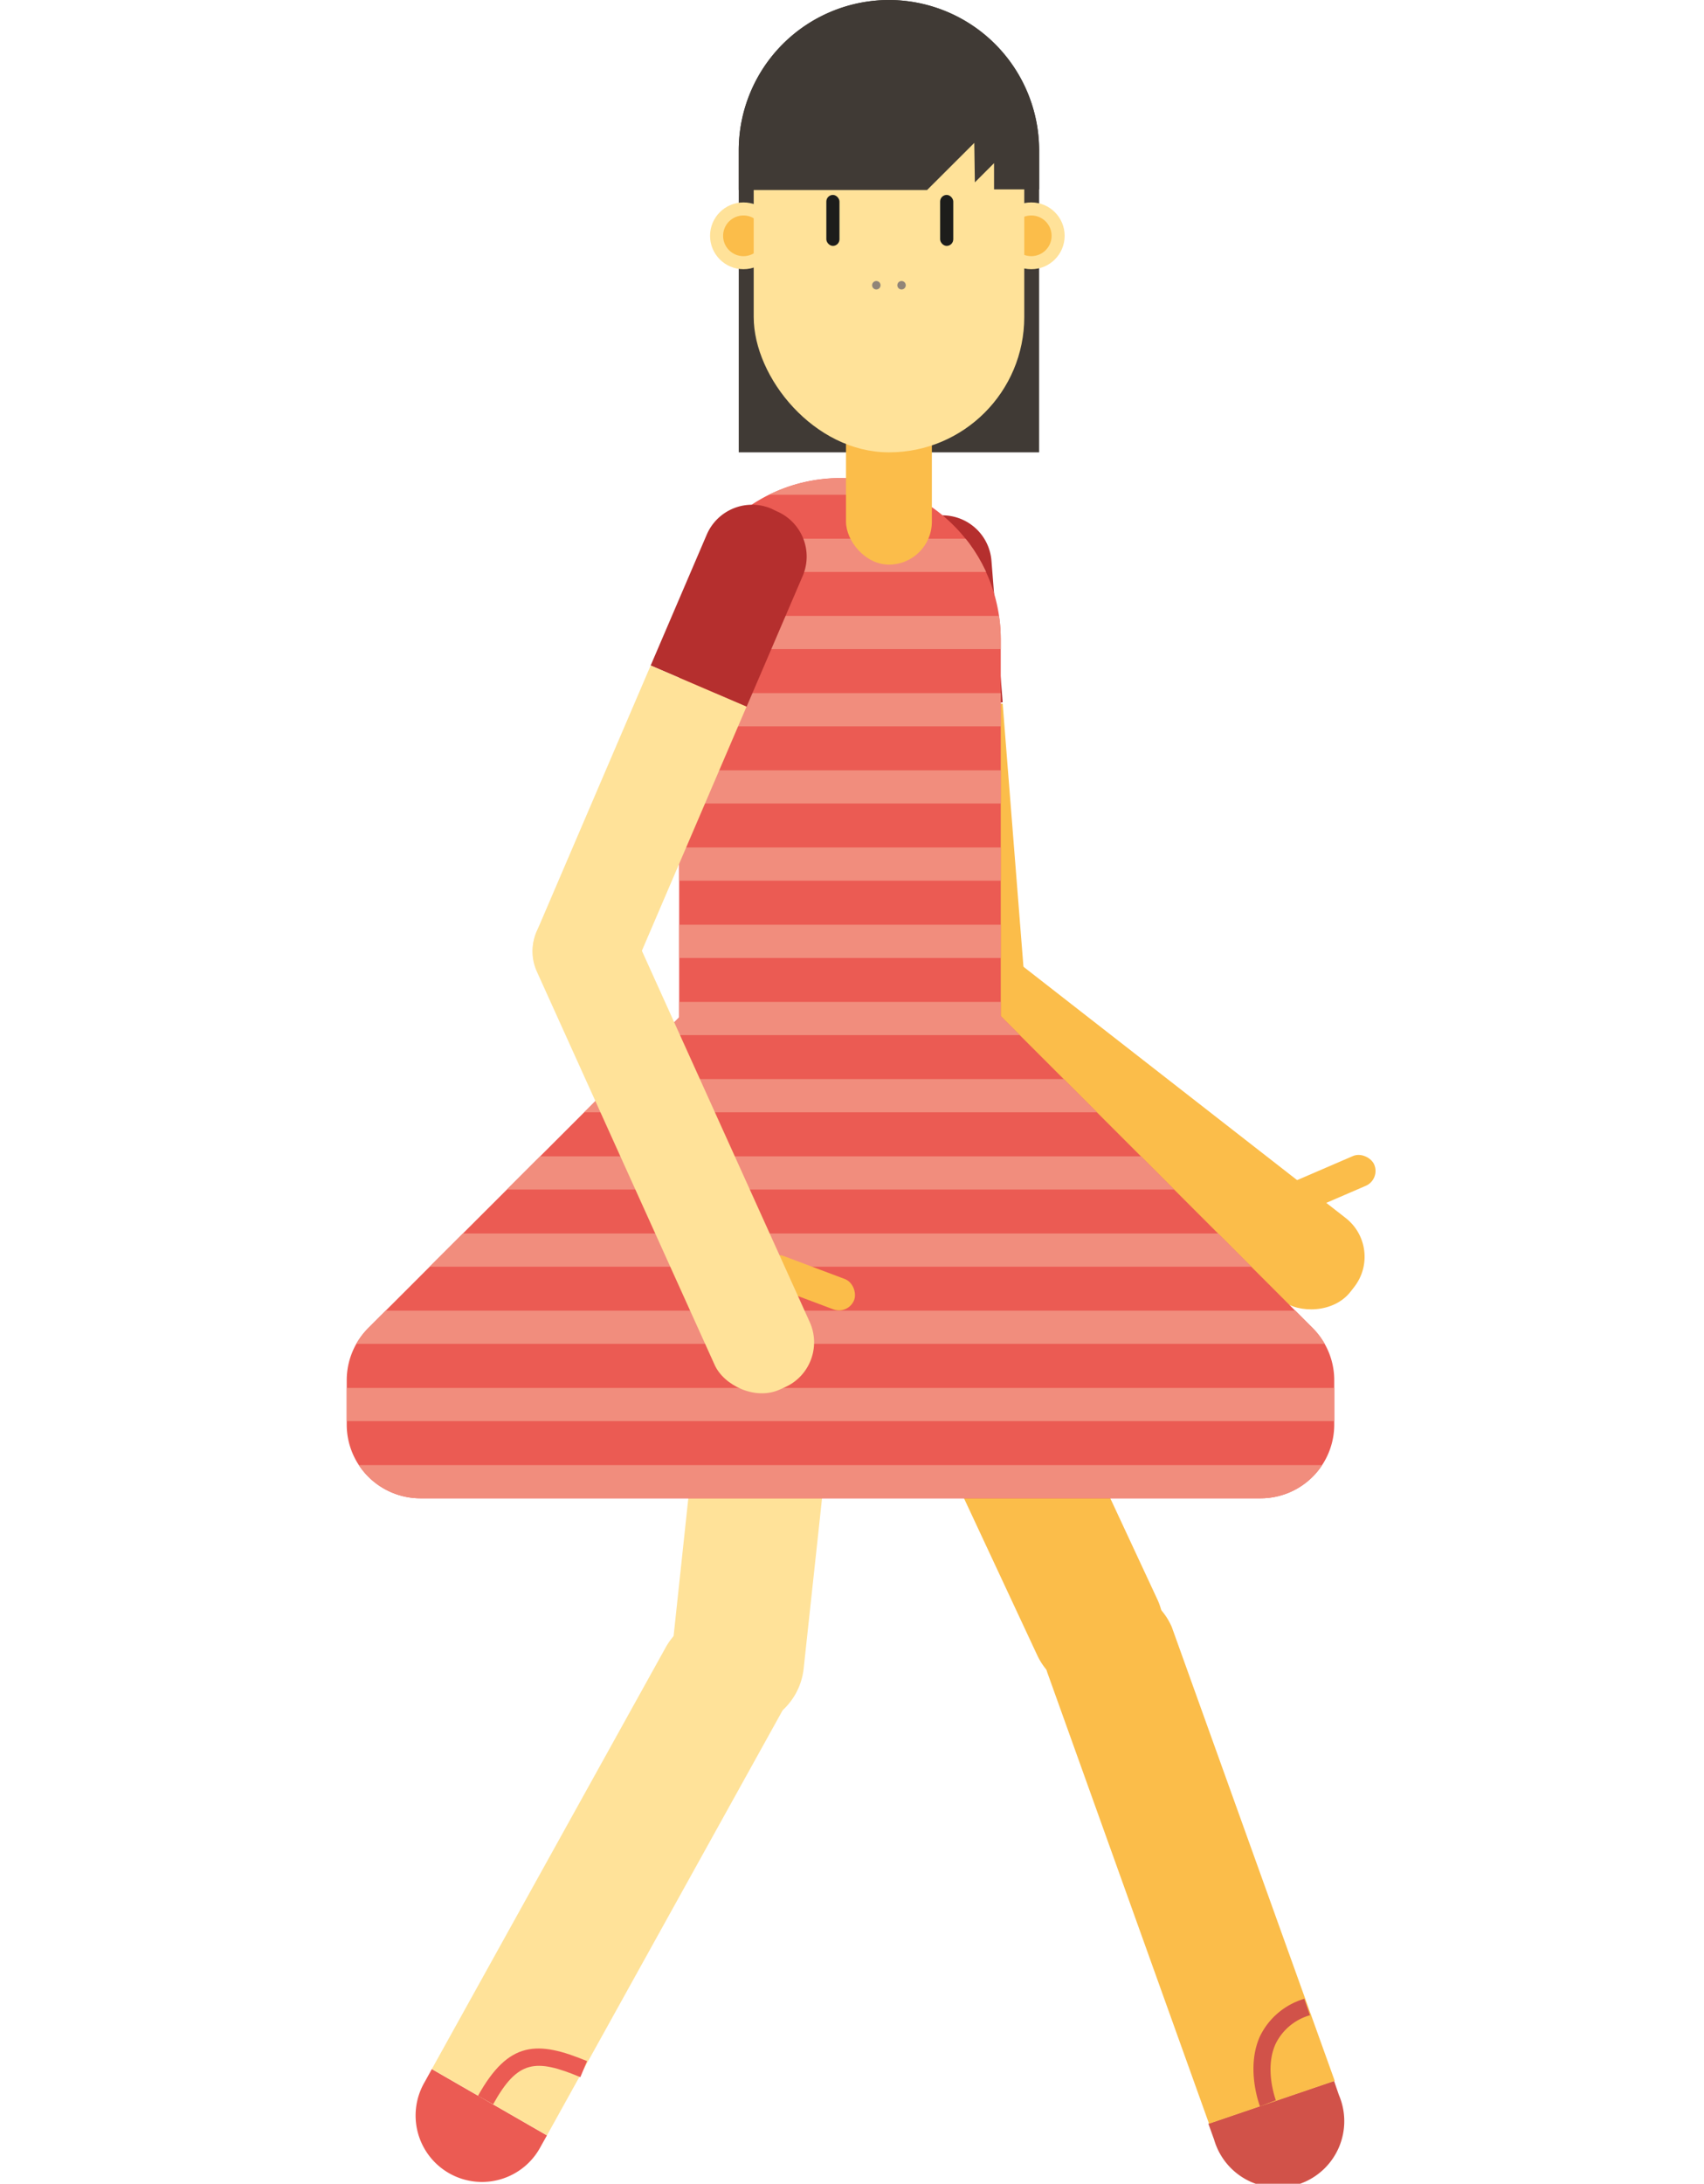 <svg viewBox="0 0 177.61 227.53" xmlns="http://www.w3.org/2000/svg" xmlns:xlink="http://www.w3.org/1999/xlink"><clipPath id="a" transform="translate(36.14)"><path d="m102.93 143.8v4.63a7.67 7.67 0 0 1 -7.67 7.68h-87.58a7.68 7.68 0 0 1 -7.68-7.68v-4.63a7.68 7.68 0 0 1 2.26-5.44l32.39-32.36v-39.42a16.76 16.76 0 1 1 33.52 0v39.28l32.51 32.5a7.72 7.72 0 0 1 2.25 5.44z"/></clipPath><path d="m53.13 122.41a6.92 6.92 0 0 0 -13.76-1.47l-2.7 25.19h13.92z" fill="#e1c786" transform="translate(36.14)"/><path d="m36.67 146.13-2.81 26.3a6.92 6.92 0 0 0 13.76 1.48l3-27.78z" fill="#ffe299" transform="translate(36.14)"/><rect fill="#fbbd4a" height="55.24" rx="5.12" transform="matrix(.615 -.789 .789 .615 -24.43 110.67)" width="10.87" x="77.54" y="89.7"/><rect fill="#fbbd4a" height="3.38" rx="1.69" transform="matrix(.918 -.396 .396 .918 -4.34 50.72)" width="10.13" x="97.43" y="121.63"/><path d="m67.2 58.41a5.13 5.13 0 0 0 -5.51-4.7h-.63a5.14 5.14 0 0 0 -4.7 5.51l1.17 14.81 10.84-.86z" fill="#b52f2e" transform="translate(36.14)"/><path d="m57.53 74.08 2.37 30.05a5.14 5.14 0 0 0 5.5 4.7h.63a5.14 5.14 0 0 0 4.71-5.51l-2.37-30z" fill="#fbbd4a" transform="translate(36.14)"/><path d="m62.66 119.73a6.92 6.92 0 0 0 -12.55 5.84l9.57 20.56h15.26z" fill="#d9a43f" transform="translate(36.14)"/><path d="m84.51 166.68-9.57-20.55h-15.26l12.32 26.39a7 7 0 0 0 9.19 3.36 7 7 0 0 0 3.32-9.2z" fill="#fbbd4a" transform="translate(36.14)"/><path d="m68.17 66.57a16.81 16.81 0 0 0 -16.76-16.76 16.81 16.81 0 0 0 -16.76 16.76v39.43h33.52z" fill="#eb5b53" transform="translate(36.14)"/><path d="m34.65 109.43v3.21a16.81 16.81 0 0 0 16.76 16.76 16.81 16.81 0 0 0 16.76-16.76v-3.21z" fill="#273731" transform="translate(36.14)"/><path d="m70.79 105.98h33.52v3.46h-33.52z" fill="#563615"/><path d="m102.93 143.8v4.62a7.68 7.68 0 0 1 -7.68 7.69h-87.57a7.68 7.68 0 0 1 -7.68-7.69v-4.61a7.7 7.7 0 0 1 2.25-5.44l32.4-32.37 33.52-.13 32.51 32.51a7.65 7.65 0 0 1 2.25 5.42z" fill="#eb5b53" transform="translate(36.14)"/><g clip-path="url(#a)" fill="#f18d7d"><path d="m51.22 48.09h75.18v3.46h-75.18z"/><path d="m47.28 56.13h83.06v3.46h-83.06z"/><path d="m43.34 64.17h90.94v3.46h-90.94z"/><path d="m39.4 72.22h98.82v3.46h-98.82z"/><path d="m35.46 80.26h106.7v3.46h-106.7z"/><path d="m31.52 88.3h114.58v3.46h-114.58z"/><path d="m27.58 96.35h122.46v3.46h-122.46z"/><path d="m23.64 104.39h130.33v3.46h-130.33z"/><path d="m19.7 112.43h138.21v3.46h-138.21z"/><path d="m15.76 120.48h146.09v3.46h-146.09z"/><path d="m11.82 128.52h153.97v3.46h-153.97z"/><path d="m7.88 136.56h161.85v3.46h-161.85z"/><path d="m3.94 144.61h169.73v3.46h-169.73z"/><path d="m0 152.65h177.61v3.46h-177.61z"/></g><path d="m47.53 60a5.13 5.13 0 0 0 -2.69-6.72l-.58-.28a5.14 5.14 0 0 0 -6.73 2.69l-5.85 13.65 10 4.29z" fill="#b52f2e" transform="translate(36.14)"/><path d="m31.68 69.34-11.88 27.71a5.13 5.13 0 0 0 2.69 6.72l.58.25a5.13 5.13 0 0 0 6.72-2.69l11.88-27.7z" fill="#ffe299" transform="translate(36.14)"/><rect fill="#fbbd4a" height="3.38" rx="1.69" transform="matrix(.936 .352 -.352 .936 86.33 -8.37)" width="10.13" x="43.02" y="131.96"/><rect fill="#ffe299" height="55.24" rx="5.12" transform="matrix(.911 -.412 .412 .911 -10.1 24.71)" width="10.87" x="28.66" y="91.84"/><path d="m40.86 47.13v-31.47a15.7 15.7 0 0 1 15.65-15.66 15.71 15.71 0 0 1 15.66 15.66v31.47z" fill="#403a35" transform="translate(36.14)"/><circle cx="77.49" cy="24.57" fill="#ffe299" r="3.48"/><circle cx="77.49" cy="24.57" fill="#fbbd4a" r="2.12"/><circle cx="107.49" cy="24.57" fill="#ffe299" r="3.48"/><circle cx="107.49" cy="24.57" fill="#fbbd4a" r="2.12"/><rect fill="#fbbd4a" height="17.39" rx="4.48" width="8.95" x="88.18" y="41.44"/><rect fill="#ffe299" height="44.53" rx="14.1" width="28.2" x="78.56" y="2.6"/><rect fill="#1d1d1b" height="5.31" rx=".69" width="1.37" x="86.13" y="20.31"/><rect fill="#1d1d1b" height="5.31" rx=".69" width="1.37" x="97.99" y="20.31"/><circle cx="91.34" cy="29.72" fill="#918578" r=".44"/><circle cx="93.97" cy="29.72" fill="#918578" r=".44"/><g transform="translate(36.14)"><path d="m56.51 0a15.66 15.66 0 0 0 -15.65 15.66v4.14h19.63l4.92-4.91.06 4.11 2-2v2.73h4.7v-4.07a15.66 15.66 0 0 0 -15.66-15.66z" fill="#403a35"/><path d="m8.13 216.92a6.92 6.92 0 1 0 12.1 6.71l.64-1.14-12-6.91z" fill="#eb5b53"/><path d="m42.65 168.94a6.93 6.93 0 0 0 -9.4 2.7l-24.38 43.94 12 6.91 24.48-44.14a6.94 6.94 0 0 0 -2.7-9.41z" fill="#ffe299"/><path d="m102.91 216.81-13.1 4.46.6 1.67a6.92 6.92 0 1 0 13-4.67z" fill="#d15249"/><path d="m86 169.53a6.92 6.92 0 0 0 -13 4.67l16.88 47.07 13.1-4.46z" fill="#fbbd4a"/><path d="m15.26 219.25-1.58-.88c3.2-5.76 6.21-5.76 11.37-3.62l-.7 1.67c-4.66-1.94-6.53-1.8-9.09 2.83z" fill="#eb5b53"/><path d="m95.19 219.47c-.06-.16-1.5-4 0-7.31a7.47 7.47 0 0 1 4.62-3.9l.59 1.71a5.72 5.72 0 0 0 -3.56 2.94c-1.24 2.64 0 5.88 0 5.92z" fill="#d15249"/></g></svg>